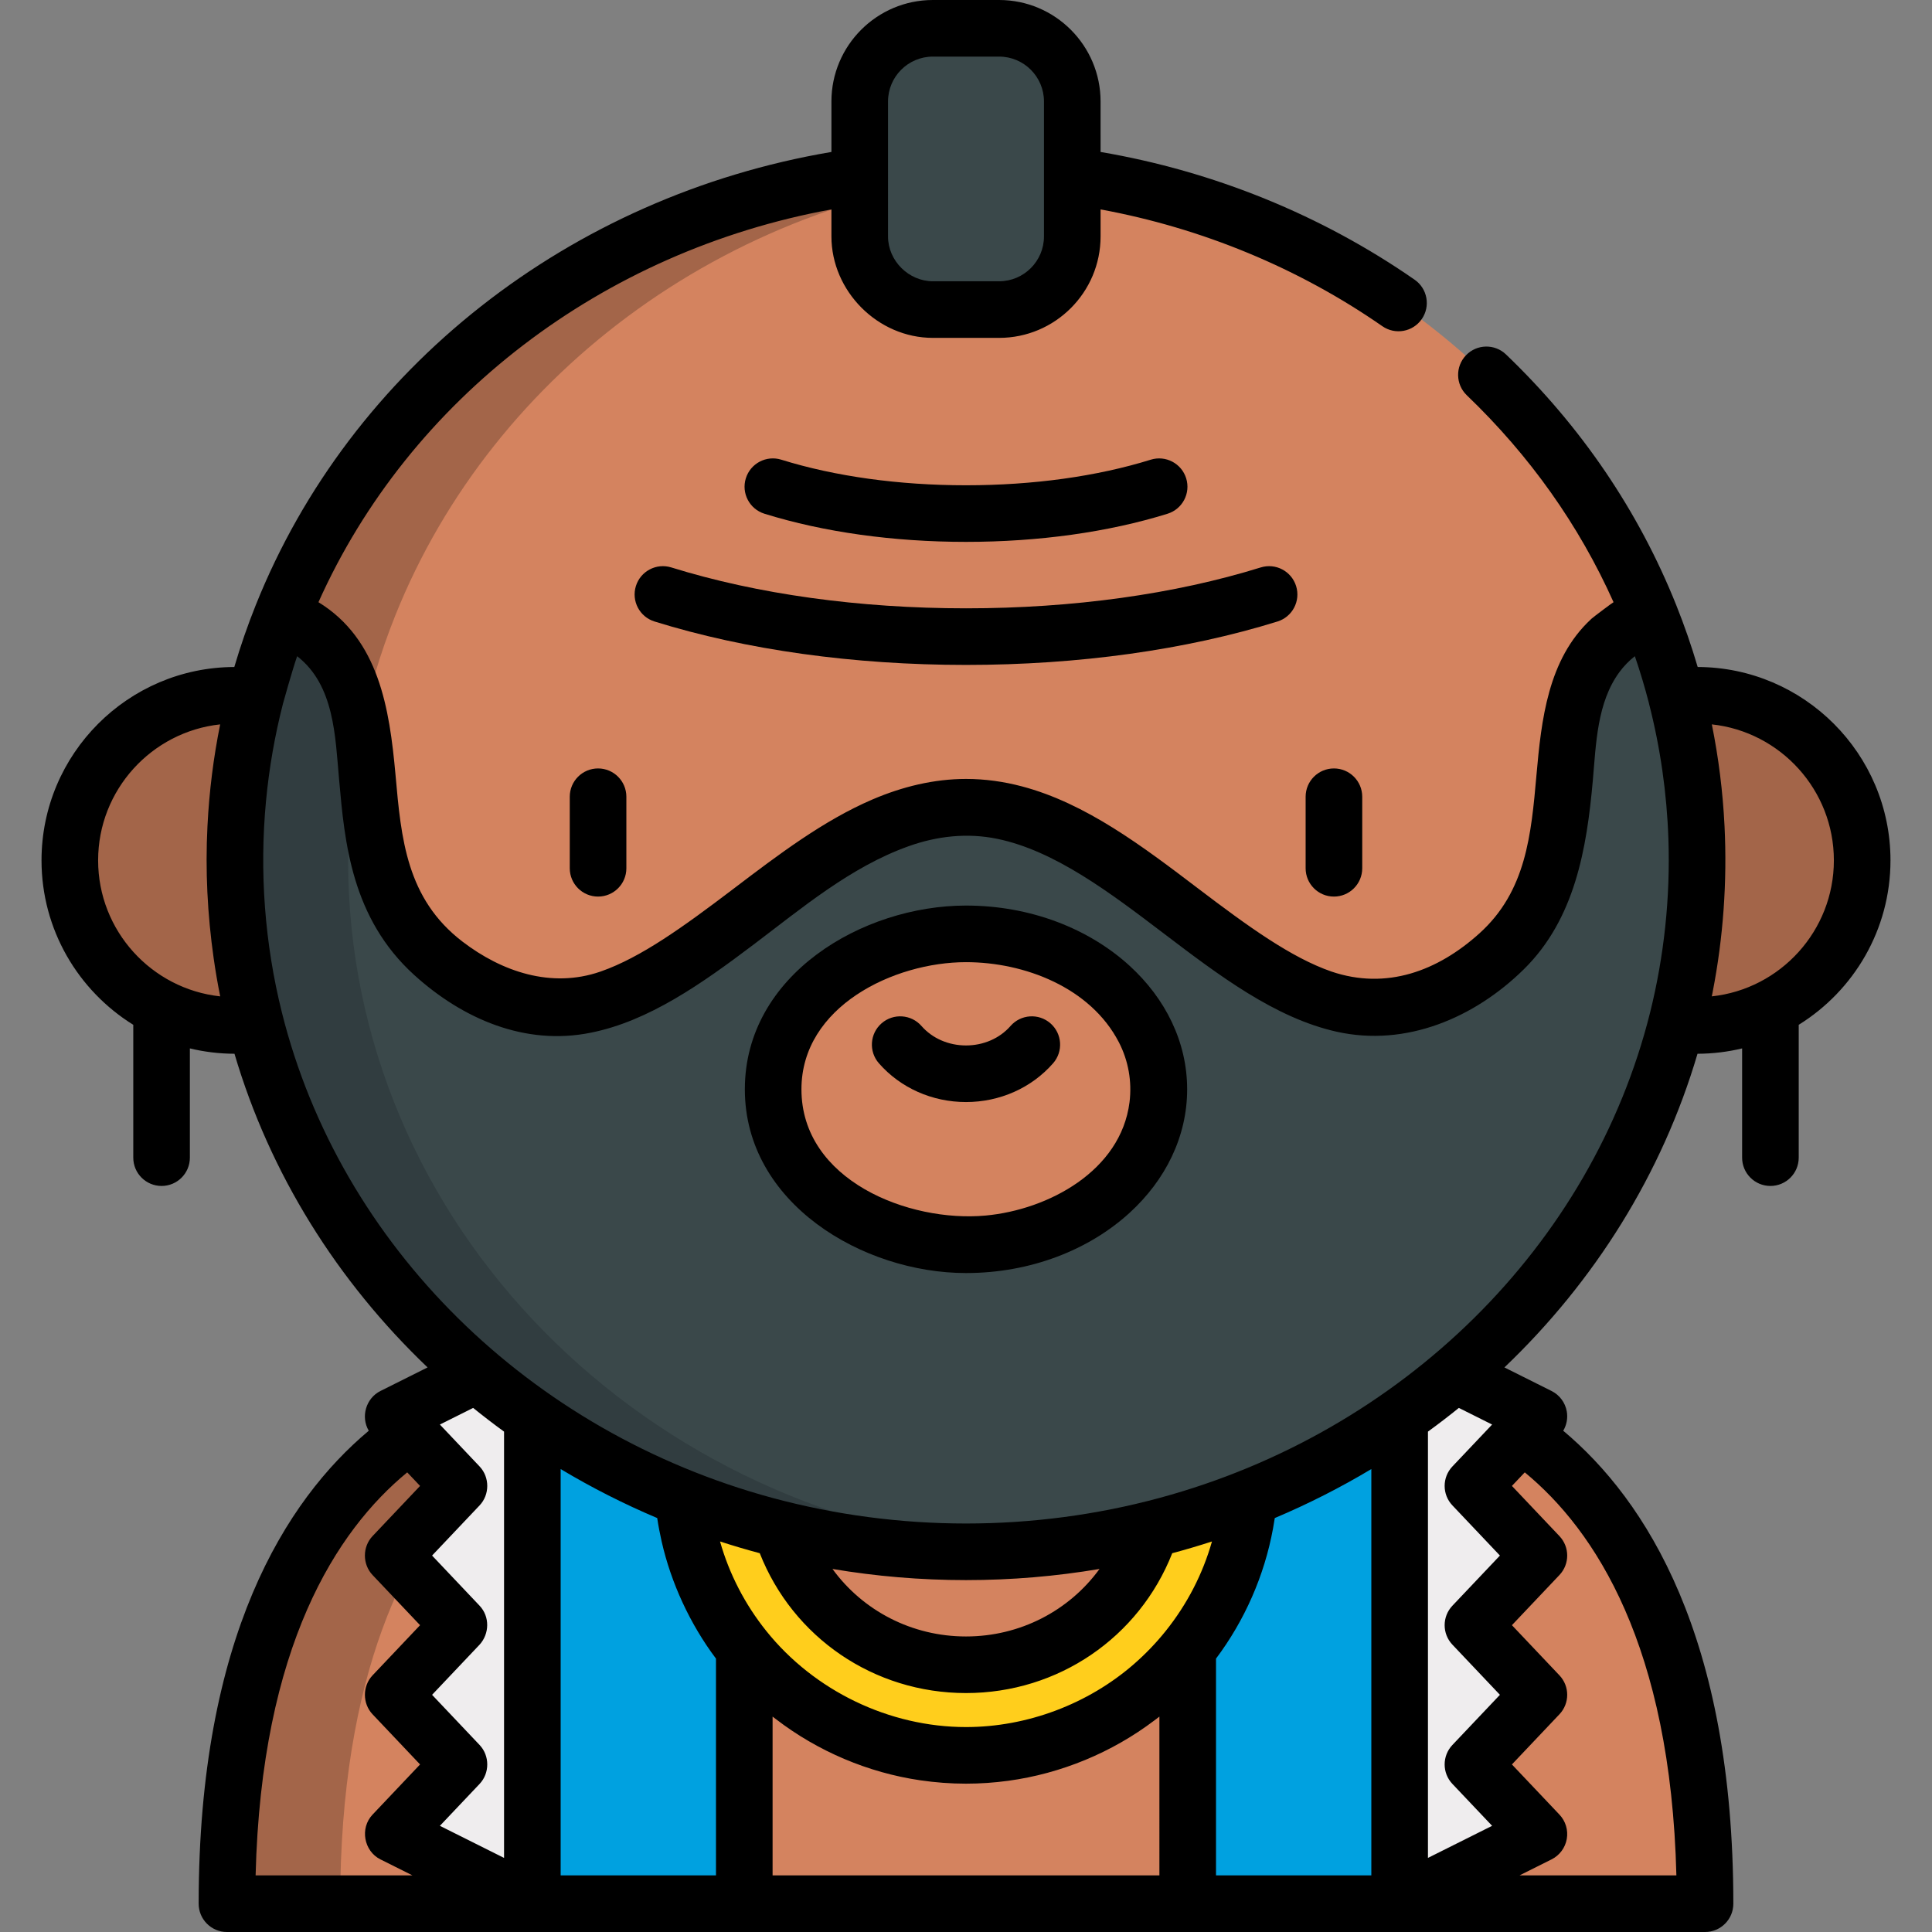 <?xml version="1.0" encoding="iso-8859-1"?>
<!-- Generator: Adobe Illustrator 19.0.0, SVG Export Plug-In . SVG Version: 6.00 Build 0)  -->
<svg version="1.1" id="Layer_1" xmlns="http://www.w3.org/2000/svg" xmlns:xlink="http://www.w3.org/1999/xlink" x="0px" y="0px"
	 viewBox="0 0 512 512" style="enable-background:new 0 0 512 512;" xml:space="preserve">
<rect x="0" y="0" width="512" height="512" fill="#808080" stroke="none"/>
<g>
	<g>
		<polygon style="fill:#D4835F;" points="314.756,369.264 197.244,369.264 169.163,436.882 197.244,504.5 314.756,504.5 
			342.838,436.882 		"/>
		<path style="fill:#D4835F;" d="M403.252,380.163c21.11,14.668,48.601,48.349,48.601,124.337h-80.931l14.984-113.132
			L403.252,380.163z"/>
		<path style="fill:#D4835F;" d="M108.749,380.163c-21.11,14.668-48.601,48.349-48.601,124.337h80.931l-14.984-113.132
			L108.749,380.163z"/>
		<path style="fill:#A36549;" d="M108.749,380.163c-21.11,14.668-48.601,48.349-48.601,124.336h30
			c0-61.057,17.749-94.795,35.675-113.307L108.749,380.163z"/>
		<polygon style="fill:#EFEDEE;" points="141.078,356.882 104.174,375.334 121.655,393.786 104.174,412.239 121.655,430.691 
			104.174,449.143 121.655,467.595 104.174,486.048 141.078,504.5 		"/>
		<rect x="141.082" y="369.264" style="fill:#00A1E0;" width="56.163" height="135.236"/>
		<rect x="314.756" y="369.264" style="fill:#00A1E0;" width="56.163" height="135.236"/>
		<polygon style="fill:#EFEDEE;" points="370.922,356.882 407.827,375.334 390.346,393.786 407.827,412.239 390.346,430.691 
			407.827,449.143 390.346,467.595 407.827,486.048 370.922,504.5 		"/>
		<g>
			<path style="fill:#FFCE1C;" d="M256,465.19c-41.483,0-75.232-33.629-75.232-74.965c0-41.335,33.749-74.965,75.232-74.965
				c41.483,0,75.232,33.629,75.232,74.965C331.232,431.561,297.483,465.19,256,465.19z M256,339.271
				c-28.244,0-51.222,22.858-51.222,50.954c0,28.097,22.978,50.955,51.222,50.955c28.244,0,51.222-22.858,51.222-50.955
				C307.222,362.129,284.244,339.271,256,339.271z"/>
		</g>
		<circle style="fill:#A36549;" cx="62.253" cy="228.007" r="43.749"/>
		<circle style="fill:#A36549;" cx="449.747" cy="228.007" r="43.749"/>
		<path style="fill:#D4835F;" d="M74.75,163.126C102.45,93.943,173.147,44.77,256,44.77s153.55,49.173,181.251,118.356v71.435
			l-52.58,85.78L262.52,365.634l-130.386-44.606l-53.527-69.997L74.75,163.126z"/>
		<path style="fill:#A36549;" d="M78.606,251.031l21.176,27.692c-4.896-16.107-7.529-33.119-7.529-50.715
			c0-22.842,4.416-44.716,12.496-64.881c26.012-64.968,89.943-112.287,166.249-117.813c-0.04-0.003-0.08-0.005-0.119-0.008
			c-2.432-0.174-4.876-0.308-7.331-0.398c-0.159-0.006-0.318-0.008-0.477-0.013c-21.203-0.719-42.516,1.796-62.928,7.603
			c-19.24,5.468-37.687,13.864-54.417,24.832c-23.152,15.185-43.067,35.408-57.534,59.04c-5.207,8.511-9.718,17.451-13.444,26.757
			L78.606,251.031z"/>
		<path style="fill:#3A484A;" d="M437.251,163.126c-38.076,15.368-7.473,64.974-43.254,92.365
			c-51.108,41.566-87.228-41.566-137.997-41.566s-86.889,83.132-137.997,41.566c-35.781-27.391-5.178-76.997-43.254-92.365
			c-8.08,20.165-12.496,42.039-12.496,64.881c0,101.197,86.745,183.237,193.747,183.237s193.747-82.04,193.747-183.237
			C449.747,205.166,445.331,183.292,437.251,163.126z M256,329.87c-28.226,0-51.108-18.443-51.108-41.193
			c0-22.75,22.882-41.193,51.108-41.193c28.226,0,51.108,18.443,51.108,41.193C307.109,311.427,284.227,329.87,256,329.87z"/>
		<path style="fill:#313D40;" d="M261.886,411.155c2.837-0.083,5.672-0.217,8.503-0.414c0.201-0.014,0.404-0.024,0.611-0.039
			c-99.993-7.242-178.746-86.272-178.746-182.695c0-12.083,1.247-23.892,3.608-35.324c-2.022-12.76-6.528-23.671-21.111-29.557
			c-1.179,2.942-2.27,5.925-3.291,8.937c-6.086,17.962-9.206,36.979-9.206,55.943c0,36.548,11.867,72.74,33.089,102.449
			c20.306,28.425,48.846,50.885,80.924,64.602c25.107,10.736,52.442,16.187,79.734,16.187
			C257.962,411.245,259.924,411.213,261.886,411.155z"/>
		<path style="fill:#3A484A;" d="M264.778,7.5h-17.556c-10.707,0-19.386,8.679-19.386,19.386v35.768
			c0,10.707,8.679,19.386,19.386,19.386h17.556c10.707,0,19.386-8.679,19.386-19.386V26.886C284.164,16.179,275.485,7.5,264.778,7.5
			z"/>
	</g>
	<g>
		<path d="M150.994,211.144v18.959c0,4.142,3.358,7.5,7.5,7.5s7.5-3.358,7.5-7.5v-18.959c0-4.142-3.358-7.5-7.5-7.5
			S150.994,207.001,150.994,211.144z"/>
		<path d="M346.006,211.144v18.959c0,4.142,3.358,7.5,7.5,7.5s7.5-3.358,7.5-7.5v-18.959c0-4.142-3.358-7.5-7.5-7.5
			S346.006,207.001,346.006,211.144z"/>
		<path d="M278.376,271.191c-3.119-2.726-7.857-2.408-10.583,0.711c-2.862,3.274-7.16,5.152-11.793,5.152
			c-4.633,0-8.932-1.878-11.793-5.152c-2.725-3.118-7.463-3.437-10.583-0.711c-3.119,2.726-3.437,7.464-0.711,10.583
			c5.711,6.533,14.125,10.28,23.087,10.28c8.961,0,17.376-3.747,23.086-10.28C281.813,278.656,281.495,273.917,278.376,271.191z"/>
		<path d="M256.003,143.603c19.255,0,37.723-2.579,53.41-7.457c3.955-1.23,6.165-5.434,4.934-9.389
			c-1.23-3.955-5.433-6.165-9.389-4.934c-14.263,4.436-31.191,6.78-48.955,6.78c-17.766,0-34.696-2.345-48.96-6.782
			c-3.955-1.23-8.159,0.979-9.389,4.935s0.979,8.159,4.934,9.389C218.276,141.023,236.746,143.603,256.003,143.603z"/>
		<path d="M168.518,155.313c-1.23,3.955,0.979,8.159,4.934,9.389c24.212,7.531,52.758,11.511,82.552,11.511
			c29.79,0,58.333-3.979,82.543-11.509c3.955-1.23,6.165-5.434,4.935-9.389s-5.433-6.166-9.389-4.935
			c-22.787,7.086-49.79,10.832-78.089,10.832c-28.303,0-55.308-3.747-78.097-10.834
			C173.952,149.148,169.748,151.357,168.518,155.313z"/>
		<path d="M469.181,314.29c4.142,0,7.5-3.358,7.5-7.5v-35.206c14.581-9.045,24.316-25.192,24.316-43.576
			c0-28.206-22.905-51.16-51.092-51.246c-1.629-5.542-3.527-11.021-5.696-16.433c-9.989-24.944-25.164-47.284-45.104-66.399
			c-2.991-2.867-7.738-2.767-10.604,0.224c-2.866,2.99-2.766,7.737,0.224,10.604c16.683,15.993,29.74,34.412,38.881,54.83
			c-0.042-0.062-5.284,3.877-5.818,4.362c-0.068,0.062-0.13,0.126-0.197,0.188c-11.384,10.576-13.122,26.687-14.414,41.28
			c-1.398,15.793-2.724,30.764-15.112,41.935c-11.069,9.981-24.613,15.056-39.194,10.128c-0.017-0.006-0.035-0.012-0.052-0.018
			c-10.664-3.709-21.896-11.815-35.285-21.988c-14.685-11.158-29.761-22.612-46.765-27.089c-4.761-1.253-9.673-1.96-14.77-1.96
			c-8.538,0-16.934,2.078-24.754,5.426c-13.035,5.582-25.034,14.698-36.782,23.624c-0.106,0.081-0.212,0.161-0.319,0.242
			c-13.188,10.013-24.289,17.993-34.825,21.694c-0.1,0.034-0.199,0.071-0.299,0.105c-12.902,4.439-25.997,0.03-36.459-7.979
			c-14.841-11.361-16.25-27.272-17.741-44.118c-0.008-0.09-0.016-0.182-0.024-0.272c-1.581-17.256-4.328-35.705-20.403-45.558
			c24.152-53.929,75.205-92.986,135.942-104.093v7.159c0,14.469,12.242,26.886,26.886,26.886h17.556
			c14.825,0,26.886-12.061,26.886-26.886v-7.155c26.861,4.937,52.519,15.551,74.673,30.949c3.401,2.364,8.075,1.523,10.439-1.878
			c2.364-3.401,1.523-8.074-1.878-10.438c-24.645-17.131-53.298-28.766-83.234-33.859V26.886C291.664,12.061,279.603,0,264.778,0
			h-17.555c-14.825,0-26.886,12.061-26.886,26.886v13.383C151.013,52.019,92.931,97.544,67.787,160.337
			c-2.165,5.404-4.063,10.882-5.692,16.425c-28.186,0.086-51.092,23.04-51.092,51.246c0,18.384,9.735,34.531,24.316,43.576v35.206
			c0,4.142,3.358,7.5,7.5,7.5s7.5-3.358,7.5-7.5v-28.95c3.796,0.909,7.751,1.406,11.82,1.415
			c9.377,31.823,27.259,60.315,51.174,83.125c0,0-12.482,6.241-12.494,6.247c-3.836,1.918-5.28,6.845-3.092,10.532
			c-21.936,18.388-45.08,54.567-45.08,125.342c0,4.142,3.357,7.5,7.5,7.5h391.705c4.142,0,7.5-3.358,7.5-7.5
			c0-70.774-23.145-106.954-45.08-125.341c0.906-1.527,1.254-3.342,0.94-5.125c-0.412-2.339-1.908-4.345-4.032-5.407l-12.494-6.247
			c23.914-22.81,41.796-51.302,51.173-83.125c4.069-0.009,8.024-0.505,11.821-1.415v28.95
			C461.681,310.932,465.038,314.29,469.181,314.29z M247.222,15h17.555c6.554,0,11.886,5.332,11.886,11.886v35.769
			c0,6.554-5.332,11.886-11.886,11.886c0,0-17.549,0-17.555,0c-6.357,0-11.886-5.371-11.886-11.886V26.886
			C235.336,20.332,240.668,15,247.222,15z M58.357,264.049c-18.163-1.95-32.354-17.37-32.354-36.042
			c0-18.668,14.185-34.085,32.343-36.04c-1.777,8.808-2.902,17.75-3.356,26.789c-0.003,0.067-0.008,0.134-0.012,0.201
			c-0.595,11.694-0.005,23.413,1.646,35.001C57.088,257.222,57.681,260.721,58.357,264.049z M378.422,492.364V379.395
			c2.785-2.026,5.522-4.126,8.189-6.283l8.814,4.407l-10.525,11.109c-2.74,2.893-2.74,7.424,0,10.316l12.595,13.294l-12.595,13.294
			c-2.74,2.893-2.74,7.424,0,10.316l12.595,13.294l-12.595,13.294c-2.74,2.893-2.74,7.424,0,10.316l10.525,11.109L378.422,492.364z
			 M300.524,440.984c-12.15,10.6-28.302,16.706-44.524,16.706c-20.323,0-40.194-9.587-52.905-25.435
			c-5.695-7.1-9.845-15.16-12.279-23.748c3.481,1.129,6.996,2.168,10.53,3.111c8.793,22.335,30.248,37.061,54.654,37.061
			c24.407,0,45.861-14.726,54.655-37.061c3.533-0.943,7.048-1.982,10.529-3.111c-2.434,8.588-6.584,16.648-12.279,23.748
			C306.381,435.403,303.568,438.328,300.524,440.984z M116.575,377.519l8.814-4.407c2.667,2.157,5.404,4.257,8.189,6.283v112.969
			l-17.003-8.501c0,0,10.522-11.107,10.524-11.109c2.706-2.856,2.704-7.462,0-10.316l-12.594-13.294l12.594-13.294
			c2.614-2.863,2.749-7.414,0-10.316l-12.594-13.294c0,0,12.594-13.294,12.594-13.294c2.706-2.857,2.704-7.462,0-10.316
			L116.575,377.519z M256,433.68c-14.357,0-27.336-6.834-35.385-17.89c11.491,1.94,23.315,2.954,35.385,2.954
			s23.894-1.014,35.385-2.954C283.337,426.846,270.357,433.68,256,433.68z M67.74,497c1.519-60.793,21.491-91.424,40.179-106.807
			l3.404,3.594l-12.594,13.294c-2.704,2.854-2.7,7.466,0,10.316l12.594,13.294c0,0-12.588,13.288-12.594,13.294
			c-2.701,2.852-2.696,7.47,0,10.316l12.594,13.294c0,0-12.581,13.28-12.594,13.294c-3.401,3.59-2.32,9.661,2.09,11.866l8.488,4.244
			H67.74z M148.581,389.316c8.2,4.913,16.765,9.259,25.589,12.984c0.307,2.074,0.705,4.132,1.168,6.177
			c2.488,10.991,7.522,21.911,14.405,31.074V497h-41.163V389.316z M204.744,454.917c0.294,0.233,0.599,0.451,0.896,0.68
			c11.05,8.496,24.382,14.174,38.23,16.199c4.013,0.587,8.073,0.894,12.129,0.894c3.743,0,7.5-0.26,11.208-0.765
			c13.975-1.903,27.451-7.471,38.696-15.982c0.451-0.341,0.908-0.675,1.351-1.026V497H204.744V454.917z M363.418,497h-41.163
			v-57.449c7.594-10.11,12.821-22.013,15.105-34.45c0.171-0.931,0.33-1.864,0.469-2.802c8.84-3.733,17.399-8.078,25.589-12.983V497z
			 M444.26,497h-41.568l8.488-4.244c2.125-1.062,3.62-3.068,4.032-5.407c0.412-2.339-0.308-4.735-1.942-6.459l-12.595-13.294
			l12.595-13.294c2.74-2.893,2.74-7.424,0-10.316l-12.595-13.294l12.595-13.294c2.74-2.893,2.74-7.424,0-10.316l-12.595-13.294
			l3.405-3.594C422.769,405.576,442.741,436.207,444.26,497z M307.29,396.965c-16.698,4.52-33.994,6.78-51.29,6.78
			c-17.291,0-34.59-2.277-51.287-6.779c-64.354-17.418-114.542-66.76-130-128.615c-4.567-18.275-5.99-37.331-4.218-56.083
			c0.822-8.702,2.326-17.331,4.498-25.791c0.016-0.06,2.348-8.487,3.751-12.579c0.012,0.009,0.024,0.018,0.036,0.026
			c9.852,7.693,10.053,21.239,11.079,32.593c0.007,0.076,0.014,0.149,0.021,0.224c1.452,16.405,3.237,36.564,19.934,51.684
			c12.796,11.587,29.358,18.791,46.759,15.25c15.335-3.053,29.406-12.99,43.043-23.284c12.863-9.705,25.803-20.655,41.183-26.134
			c7.564-2.701,15.525-3.585,23.422-1.968c15.274,3.127,29.961,14.282,44.235,25.129c14.51,11.025,29.427,22.352,45.766,25.998
			c18.386,4.103,36.525-3.687,49.584-16.519c13.567-13.332,16.71-32.03,18.314-50.155c0.853-9.6,1.099-20.575,7.058-28.65
			c1.122-1.521,2.52-2.977,4.043-4.168c0.011-0.008,0.023-0.017,0.034-0.025c1.404,4.092,2.638,8.228,3.715,12.398
			c0.014,0.06,0.021,0.121,0.036,0.181c3.005,11.705,4.724,23.731,5.137,35.83c0.527,15.461-1.122,31.044-4.86,46.057
			C421.822,330.211,371.638,379.548,307.29,396.965z M453.875,262.882c2.813-14.445,3.861-29.24,3.146-43.937
			c-0.002-0.035-0.004-0.07-0.006-0.106c-0.451-9.068-1.578-18.037-3.361-26.872c18.157,1.955,32.342,17.372,32.342,36.04
			c0,18.672-14.191,34.092-32.353,36.041C453.722,263.66,453.799,263.271,453.875,262.882z"/>
		<path d="M299.365,255.953c-10.729-9.805-26.197-15.97-43.365-15.97c-27.397,0-58.608,18.354-58.608,48.694
			c0,30.243,31.329,48.693,58.608,48.693c17.168,0,32.636-6.165,43.365-15.97c9.467-8.652,15.243-20.137,15.243-32.723
			C314.608,276.091,308.831,264.605,299.365,255.953z M299.332,292.11c-2.292,18.161-21.48,28.483-38.122,30.021
			c-20.367,1.883-48.819-9.317-48.819-33.454c0-21.975,24.548-33.694,43.608-33.694c15.528,0,32.978,6.722,40.487,21.173
			C299.056,281.1,300.016,286.689,299.332,292.11z"/>
	</g>
</g>
<g>
</g>
<g>
</g>
<g>
</g>
<g>
</g>
<g>
</g>
<g>
</g>
<g>
</g>
<g>
</g>
<g>
</g>
<g>
</g>
<g>
</g>
<g>
</g>
<g>
</g>
<g>
</g>
<g>
</g>
</svg>

